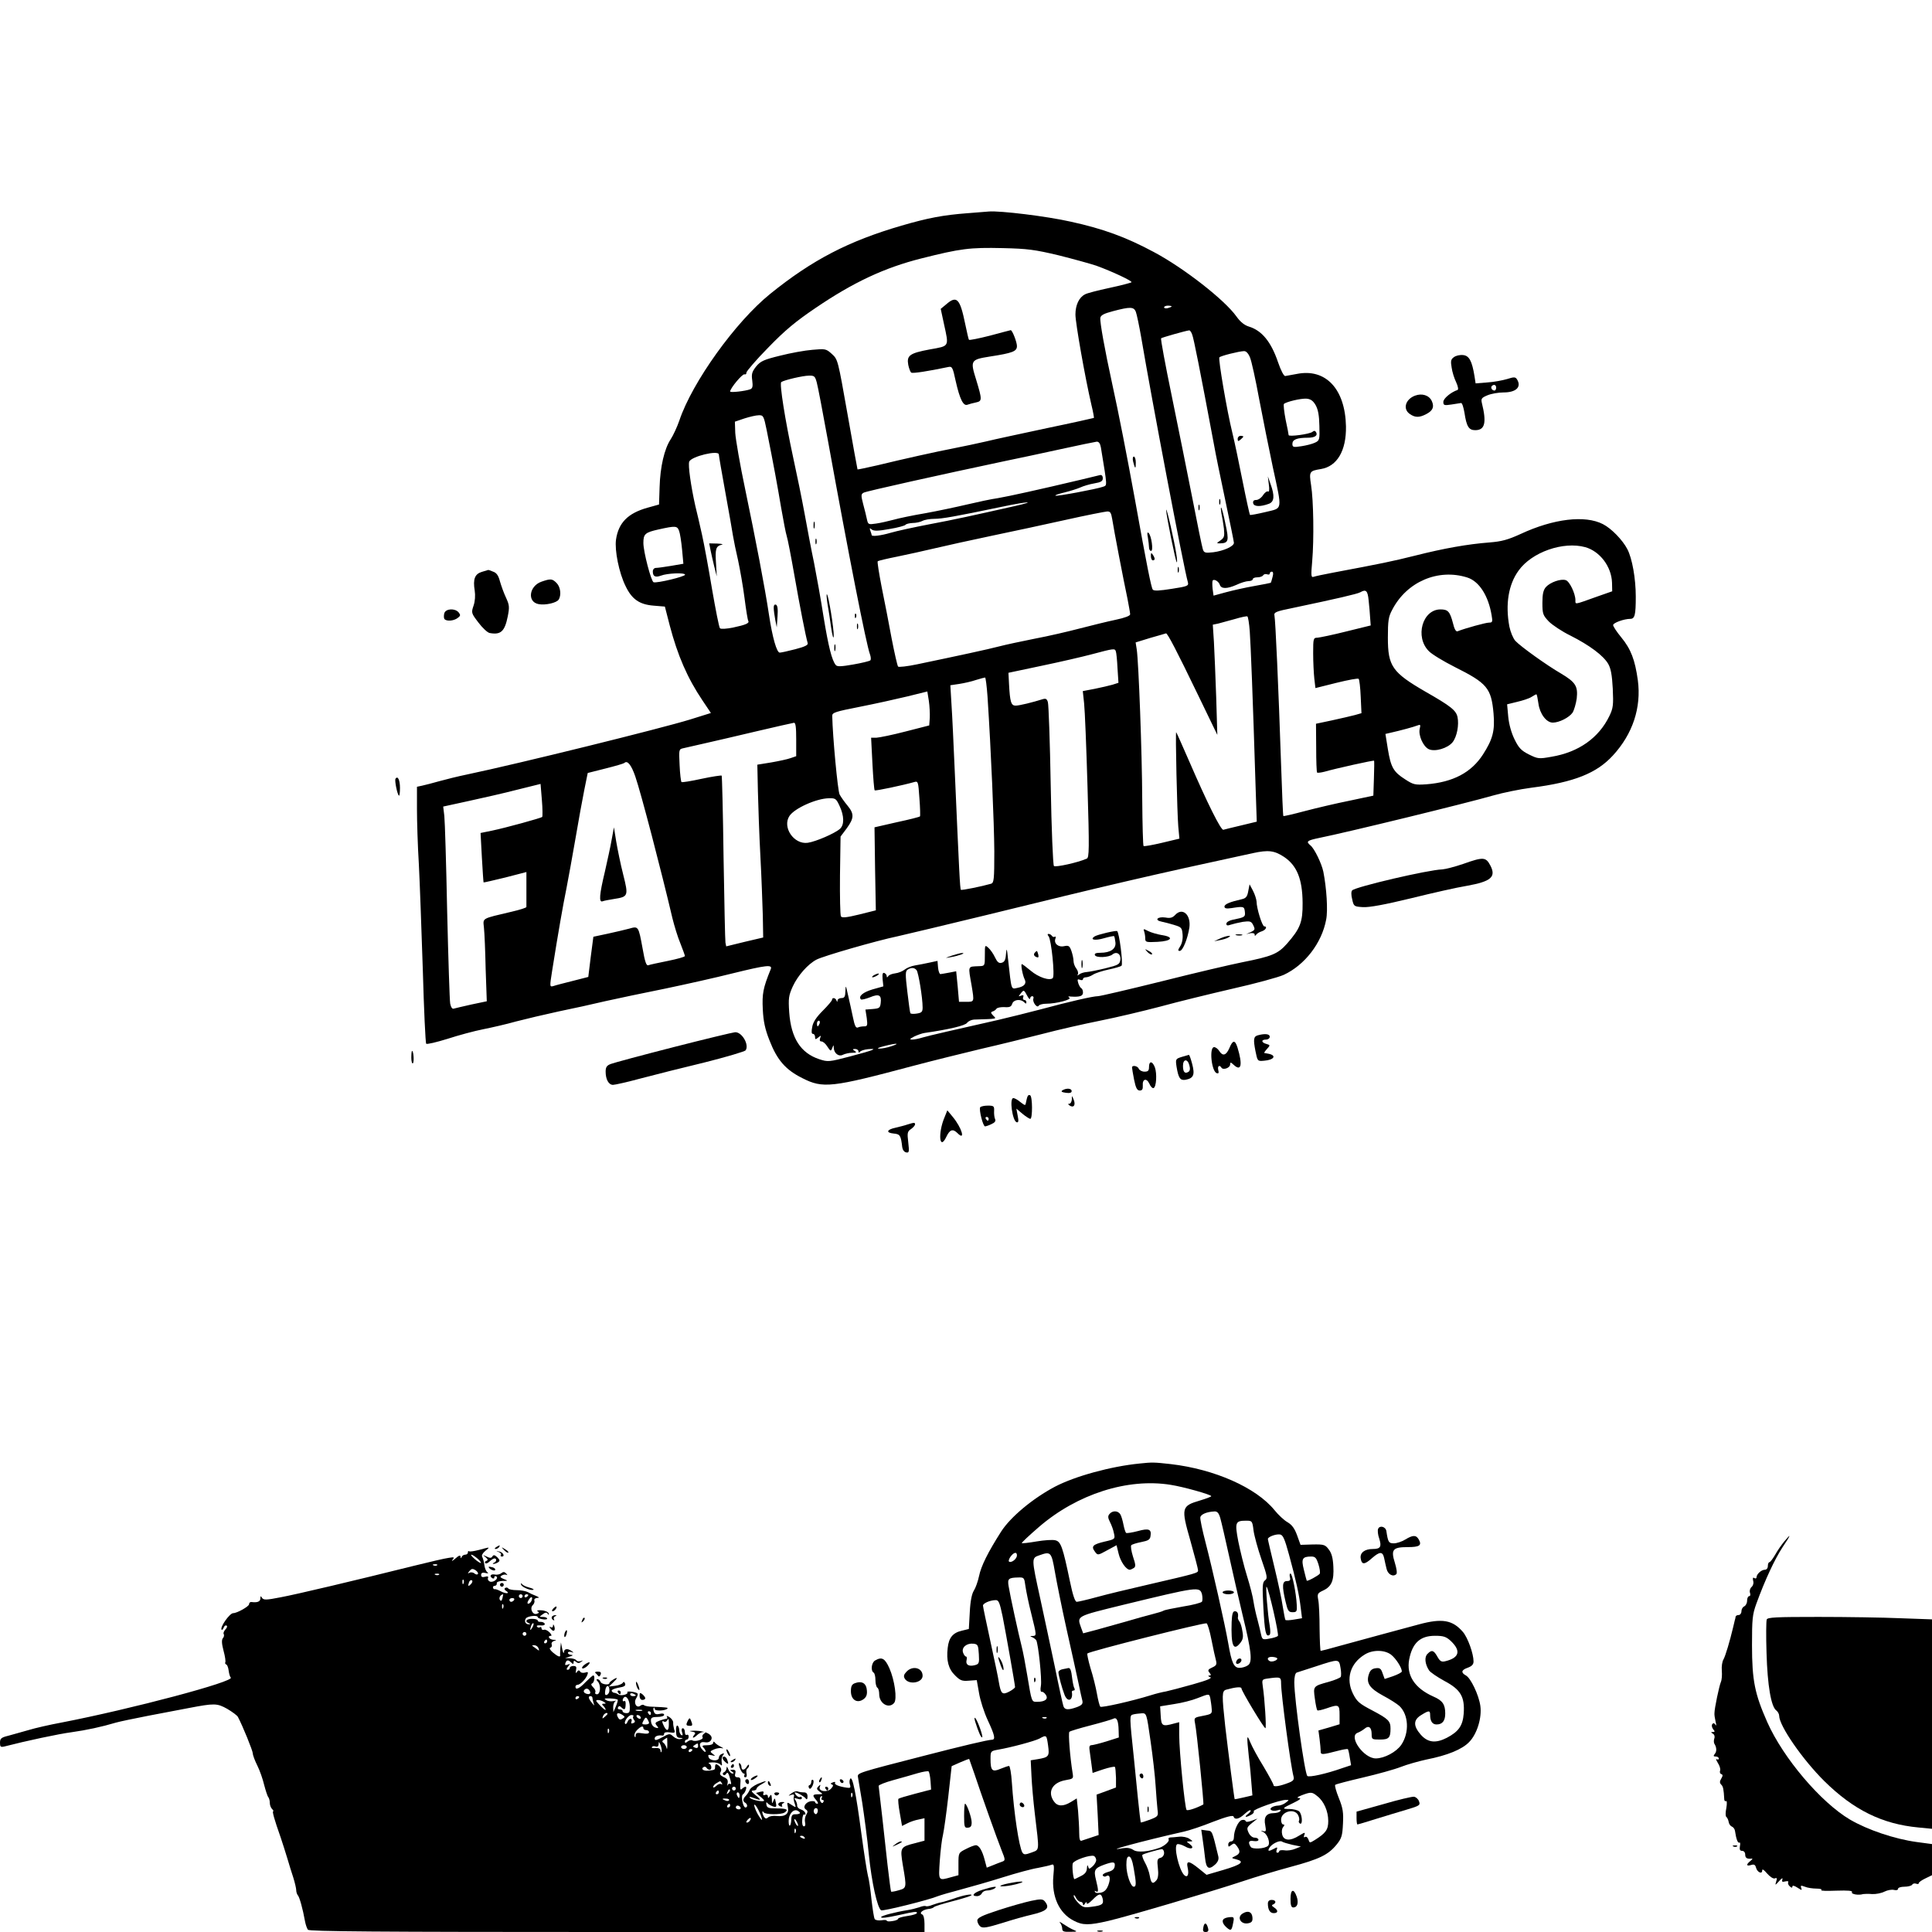 <?xml version="1.0" standalone="no"?>
<!DOCTYPE svg PUBLIC "-//W3C//DTD SVG 20010904//EN"
 "http://www.w3.org/TR/2001/REC-SVG-20010904/DTD/svg10.dtd">
<svg version="1.0" xmlns="http://www.w3.org/2000/svg"
 width="1024pt" height="1024pt" viewBox="0 0 1024 1024"
 preserveAspectRatio="xMidYMid meet">

<g transform="translate(0,1024) scale(0.1,-0.1)"
fill="#000000" stroke="none">
<path d="M5128 9110 c-130 -10 -209 -25 -350 -66 -281 -82 -472 -181 -695
-361 -185 -149 -414 -469 -482 -671 -12 -35 -33 -80 -46 -100 -34 -51 -56
-147 -59 -255 l-3 -91 -61 -17 c-104 -29 -154 -80 -167 -169 -8 -57 16 -177
51 -247 33 -69 73 -97 148 -103 l60 -5 26 -101 c42 -159 93 -277 173 -396 l45
-67 -112 -35 c-153 -47 -900 -232 -1181 -291 -44 -9 -109 -25 -145 -35 -36
-10 -77 -21 -92 -24 l-28 -6 0 -118 c0 -64 4 -196 10 -292 5 -96 14 -348 21
-560 6 -212 14 -388 18 -392 4 -4 55 8 113 26 58 19 144 42 190 51 45 9 124
27 173 41 50 13 151 37 225 53 74 15 187 40 250 55 63 14 205 44 315 66 110
23 271 59 358 81 179 44 213 48 202 22 -41 -101 -46 -130 -42 -213 3 -63 12
-105 35 -163 41 -106 86 -157 174 -201 110 -56 154 -51 589 65 102 27 264 67
360 90 96 22 242 58 324 79 83 22 220 53 305 70 85 17 229 51 320 75 91 25
263 67 384 95 120 27 241 60 270 73 112 52 202 169 225 293 10 49 2 168 -15
254 -9 43 -47 122 -68 139 -25 21 -20 26 47 40 145 29 780 184 922 225 49 14
140 33 202 41 227 29 346 77 432 171 105 114 151 254 132 398 -15 109 -37 166
-88 228 -24 29 -43 58 -43 65 0 12 58 33 91 33 24 0 29 21 29 118 0 95 -19
203 -45 252 -25 48 -84 109 -129 132 -95 49 -262 29 -436 -52 -68 -31 -101
-40 -165 -45 -116 -9 -241 -31 -395 -70 -124 -31 -179 -42 -434 -90 -48 -9
-95 -19 -103 -22 -14 -5 -15 5 -8 83 10 116 7 322 -6 403 -11 72 -9 75 52 85
86 14 135 97 133 226 -4 198 -107 309 -261 278 -26 -5 -54 -10 -61 -11 -7 -1
-23 29 -38 73 -37 109 -86 168 -154 189 -24 7 -46 25 -66 53 -62 88 -280 258
-438 342 -149 80 -271 124 -440 161 -128 29 -376 59 -435 54 -9 -1 -60 -5
-113 -9z m482 -223 c80 -20 170 -45 200 -55 83 -30 194 -82 187 -88 -3 -3 -56
-17 -117 -30 -61 -13 -119 -28 -129 -34 -32 -16 -51 -57 -51 -107 0 -45 51
-334 85 -480 9 -36 14 -67 13 -68 -2 -1 -113 -26 -248 -54 -135 -29 -281 -60
-325 -71 -44 -10 -118 -26 -165 -35 -103 -20 -269 -57 -409 -91 -57 -13 -104
-23 -106 -22 -1 2 -25 134 -53 293 -51 288 -51 290 -83 319 -31 28 -35 28
-103 22 -39 -3 -116 -17 -171 -31 -86 -21 -104 -29 -127 -57 -22 -28 -26 -40
-21 -74 4 -31 2 -42 -10 -47 -26 -10 -107 -19 -107 -12 0 17 65 95 76 91 6 -2
11 2 10 9 0 7 51 67 115 132 90 93 147 140 252 211 200 136 365 213 559 262
210 53 258 59 433 55 131 -3 169 -8 295 -38z m600 -271 c0 -2 -9 -6 -20 -9
-11 -3 -20 -1 -20 4 0 5 9 9 20 9 11 0 20 -2 20 -4z m-190 -28 c5 -13 18 -75
29 -138 53 -315 225 -1221 247 -1296 5 -19 -1 -22 -86 -35 -63 -10 -94 -12
-100 -4 -8 10 -31 123 -95 480 -41 225 -86 456 -121 615 -38 174 -65 323 -62
345 2 14 18 23 68 36 91 24 109 23 120 -3z m299 -122 c8 -20 39 -175 116 -586
7 -41 34 -172 59 -290 25 -118 46 -221 46 -227 0 -19 -55 -43 -109 -50 -44 -5
-50 -3 -56 17 -4 12 -29 133 -55 268 -27 136 -76 381 -110 546 -34 164 -59
300 -56 303 4 4 130 40 149 42 4 1 12 -10 16 -23z m306 -120 c8 -18 30 -118
49 -222 20 -104 52 -265 72 -359 51 -237 54 -216 -39 -239 -42 -10 -79 -17
-82 -15 -2 3 -20 83 -39 179 -19 96 -43 211 -54 255 -29 117 -76 394 -69 401
7 8 103 32 130 33 11 1 23 -11 32 -33z m-2296 -133 c6 -21 33 -164 61 -318
107 -591 202 -1074 221 -1123 5 -14 6 -28 2 -32 -4 -4 -45 -14 -91 -22 -62
-11 -85 -12 -92 -3 -21 25 -39 98 -65 256 -14 90 -37 218 -50 284 -14 66 -36
183 -50 260 -14 77 -42 214 -62 305 -41 190 -73 389 -62 395 16 11 116 34 146
34 29 1 33 -3 42 -36z m2644 -120 c13 -23 19 -55 20 -110 2 -73 1 -78 -23 -89
-14 -7 -46 -15 -72 -19 -44 -7 -48 -5 -48 13 0 22 24 32 82 32 38 0 54 12 43
30 -5 8 -11 8 -19 1 -14 -12 -126 -27 -126 -17 0 4 -7 41 -16 82 -8 42 -12 79
-9 83 11 11 89 30 120 28 21 -2 34 -10 48 -34z m-2909 -135 c37 -185 56 -289
76 -408 12 -69 25 -137 30 -152 5 -15 23 -108 40 -205 28 -160 60 -325 71
-362 3 -10 -16 -19 -66 -32 -38 -10 -75 -18 -82 -18 -16 -1 -39 80 -57 199
-22 147 -71 401 -126 665 -28 132 -51 267 -53 300 l-2 60 50 17 c28 9 62 17
76 17 25 1 27 -3 43 -81z m1771 -90 c35 -214 34 -199 11 -208 -33 -12 -247
-52 -252 -47 -3 3 19 10 48 17 29 7 67 19 83 26 17 8 51 18 75 22 36 6 45 12
45 27 0 13 -6 19 -15 17 -8 -2 -51 -12 -95 -23 -236 -56 -387 -89 -445 -99
-36 -5 -110 -21 -165 -34 -55 -13 -154 -34 -220 -46 -66 -11 -142 -27 -170
-35 -27 -7 -69 -17 -92 -20 -40 -6 -42 -5 -48 22 -3 15 -12 52 -20 81 -12 47
-12 53 3 61 15 8 407 95 742 166 69 14 204 43 300 64 96 21 183 39 192 40 12
1 19 -9 23 -31z m-2025 -37 c0 -6 15 -94 34 -198 19 -103 37 -208 41 -233 4
-25 16 -83 27 -130 10 -47 26 -136 34 -199 8 -63 17 -118 20 -122 7 -12 -14
-21 -80 -35 -34 -7 -65 -9 -70 -4 -5 5 -23 98 -42 207 -18 109 -42 239 -53
288 -11 50 -27 119 -36 155 -23 103 -39 215 -32 233 10 28 157 63 157 38z
m1570 -273 c-236 -53 -317 -71 -455 -97 -83 -16 -175 -36 -205 -45 -51 -15
-100 -21 -100 -12 0 2 -3 13 -7 23 -5 15 -4 16 8 6 11 -8 33 -8 93 3 44 7 82
18 85 22 3 5 20 9 38 10 17 0 41 5 52 11 11 6 39 11 63 11 41 0 109 12 363 65
134 28 184 30 65 3z m515 -70 c8 -53 61 -329 81 -422 7 -38 14 -74 14 -82 0
-8 -29 -19 -77 -29 -43 -9 -128 -30 -190 -46 -61 -16 -168 -41 -238 -54 -70
-14 -155 -32 -189 -41 -57 -15 -214 -49 -435 -95 -52 -11 -98 -16 -101 -12 -4
5 -19 71 -34 148 -14 77 -38 200 -53 273 -14 73 -24 134 -21 137 2 3 49 14
104 25 54 11 144 31 199 44 55 13 190 43 300 66 110 23 288 61 395 85 107 24
205 43 217 44 18 1 22 -6 28 -41z m-2296 -61 c5 -12 12 -57 16 -99 l7 -76 -64
-11 c-36 -6 -72 -11 -81 -11 -10 0 -17 -8 -17 -19 0 -26 13 -33 43 -22 33 13
127 17 128 5 0 -10 -149 -46 -167 -40 -13 5 -54 162 -54 208 0 48 9 56 81 72
90 20 98 19 108 -7z m4803 -87 c78 -22 139 -103 142 -188 l1 -46 -80 -28
c-123 -44 -115 -43 -115 -19 0 35 -31 100 -51 106 -26 9 -82 -11 -105 -36 -14
-16 -19 -37 -19 -84 0 -59 3 -66 34 -99 19 -19 70 -53 115 -75 99 -50 174
-105 200 -150 14 -25 20 -58 24 -131 4 -87 2 -104 -18 -145 -56 -116 -163
-192 -307 -216 -67 -12 -72 -11 -119 12 -40 20 -54 34 -76 79 -17 34 -30 80
-34 121 l-6 66 53 13 c30 7 64 18 76 26 12 8 24 14 26 14 3 0 7 -22 11 -49 7
-54 42 -101 76 -101 34 0 87 27 105 53 8 13 18 47 22 75 7 65 -6 86 -83 132
-76 44 -214 143 -242 173 -12 13 -26 47 -32 76 -22 118 -5 223 49 297 70 98
237 156 353 124z m-1657 -157 c-4 -16 -8 -30 -10 -32 -2 -1 -41 -9 -87 -17
-46 -8 -113 -23 -150 -33 l-66 -18 -5 36 c-2 20 -2 39 0 43 6 12 32 -3 38 -21
7 -23 38 -23 88 -1 23 11 52 20 65 20 12 0 22 5 22 10 0 6 11 10 24 10 14 0
28 5 31 11 4 6 13 8 21 5 8 -3 14 -1 14 4 0 6 5 10 11 10 7 0 9 -10 4 -27z
m1032 -4 c63 -20 112 -97 129 -201 6 -34 4 -38 -14 -38 -17 0 -123 -29 -167
-46 -8 -3 -17 12 -24 43 -16 61 -26 73 -66 73 -96 0 -137 -146 -62 -221 16
-17 78 -54 137 -84 172 -86 194 -112 206 -246 8 -92 -4 -137 -56 -218 -62 -96
-159 -147 -300 -158 -60 -4 -69 -2 -112 26 -63 40 -76 64 -92 160 l-13 81 26
6 c54 12 127 32 144 39 15 6 17 4 12 -17 -9 -34 18 -95 48 -109 33 -15 100 5
126 37 23 29 35 92 26 134 -8 35 -35 57 -170 134 -176 102 -199 135 -199 286
0 90 3 111 23 148 77 149 244 220 398 171z m-523 -121 c3 -29 7 -71 8 -93 l3
-40 -130 -32 c-71 -18 -140 -32 -152 -33 -22 0 -23 -4 -23 -82 0 -46 3 -106 6
-134 l6 -51 112 28 c61 15 114 25 117 21 4 -4 9 -46 11 -95 l4 -87 -35 -10
c-20 -5 -74 -18 -121 -28 l-85 -18 1 -127 c0 -70 2 -129 5 -132 3 -2 21 0 40
5 55 16 261 62 262 58 1 -2 1 -44 -1 -94 l-3 -91 -127 -27 c-70 -14 -176 -39
-237 -55 -60 -16 -111 -28 -113 -26 -2 2 -7 124 -12 271 -14 419 -30 767 -35
790 -4 19 4 23 103 43 223 47 337 73 352 82 30 17 39 9 44 -43z m-630 -165 c5
-71 16 -342 31 -828 l6 -180 -83 -20 c-46 -11 -88 -21 -94 -23 -13 -3 -84 139
-181 363 -36 83 -67 152 -69 154 -5 5 5 -429 11 -499 l6 -65 -92 -22 c-51 -12
-95 -20 -98 -17 -3 3 -6 114 -7 247 -1 247 -19 725 -29 794 l-6 38 78 24 c43
12 80 23 83 24 8 1 57 -93 168 -323 l104 -215 -6 200 c-4 110 -9 241 -12 292
l-6 92 29 6 c15 4 55 15 88 24 33 10 63 16 66 14 4 -1 10 -38 13 -80z m-710
-105 c3 -7 7 -48 9 -90 l5 -77 -31 -10 c-18 -5 -60 -15 -95 -22 l-63 -12 7
-65 c4 -36 12 -234 18 -441 10 -333 9 -377 -4 -382 -47 -21 -166 -47 -174 -39
-5 5 -13 197 -17 427 -4 230 -11 428 -15 441 -5 18 -11 21 -28 16 -54 -17
-123 -34 -143 -34 -24 0 -30 19 -35 115 l-3 59 175 37 c96 20 218 48 270 62
113 30 119 31 124 15z m-680 -240 c19 -290 35 -672 36 -820 0 -150 -2 -167
-17 -172 -49 -14 -156 -36 -160 -32 -5 4 -9 89 -33 636 -6 135 -13 291 -17
347 l-6 101 47 7 c26 4 66 13 89 21 23 7 45 13 48 13 3 1 9 -45 13 -101z
m-306 -113 l-3 -40 -125 -32 c-69 -18 -138 -32 -154 -33 l-29 0 7 -137 c4 -76
9 -140 12 -142 4 -4 150 27 210 44 20 6 21 2 27 -86 4 -51 5 -94 3 -96 -2 -3
-57 -17 -123 -31 l-118 -27 3 -220 4 -220 -88 -22 c-66 -16 -91 -19 -97 -10
-4 7 -6 104 -5 217 l3 206 33 44 c39 54 40 76 4 120 -16 19 -35 46 -42 59 -10
19 -37 308 -39 416 -1 18 15 23 147 49 81 16 194 41 252 55 l105 26 8 -50 c4
-27 6 -68 5 -90z m-708 -114 l0 -89 -29 -10 c-16 -6 -63 -16 -103 -23 l-74
-12 3 -141 c2 -78 7 -231 13 -341 6 -110 11 -253 13 -317 l2 -117 -98 -23 -98
-24 -4 20 c-2 12 -6 214 -10 450 -3 237 -8 432 -10 435 -3 2 -51 -5 -107 -17
-55 -12 -103 -20 -106 -17 -3 3 -8 43 -10 90 -4 82 -4 84 19 89 13 3 65 15
114 26 50 11 173 40 275 64 102 24 191 44 198 45 9 1 12 -23 12 -88z m-853
-196 c30 -86 139 -505 197 -752 10 -40 28 -100 42 -133 13 -33 24 -63 24 -67
0 -5 -41 -16 -90 -26 -50 -10 -96 -20 -104 -23 -10 -4 -18 18 -30 88 -22 120
-22 120 -71 106 -22 -6 -74 -18 -115 -27 l-75 -16 -14 -107 -13 -106 -82 -21
c-44 -11 -91 -23 -102 -27 -21 -6 -21 -5 -8 78 33 208 58 350 76 438 10 52 32
172 48 265 16 94 37 210 47 259 l18 89 95 24 c52 13 96 26 99 29 16 16 37 -10
58 -71z m-493 -215 c-7 -6 -191 -57 -268 -73 l-59 -12 7 -130 c4 -71 8 -130 9
-132 2 -1 53 11 115 26 l112 29 0 -89 c0 -49 0 -92 0 -96 1 -4 -34 -15 -77
-25 -165 -39 -153 -32 -148 -86 3 -26 7 -124 9 -218 l6 -171 -81 -17 c-45 -10
-87 -20 -94 -22 -8 -3 -15 7 -19 27 -3 17 -10 237 -16 488 -5 251 -12 479 -15
506 l-6 50 133 29 c73 16 189 42 258 60 l125 31 7 -85 c4 -46 4 -87 2 -90z
m1576 58 c25 -54 25 -100 2 -121 -27 -24 -128 -68 -171 -74 -73 -10 -136 82
-97 142 27 41 143 93 209 94 35 1 39 -2 57 -41z m2356 -270 c68 -46 97 -117
98 -243 1 -102 -12 -136 -83 -217 -48 -54 -80 -67 -236 -98 -60 -12 -253 -57
-427 -101 -174 -43 -327 -79 -339 -79 -26 0 -156 -30 -304 -70 -60 -16 -162
-41 -225 -56 -231 -52 -366 -83 -400 -93 -19 -6 -44 -11 -55 -11 -16 0 -14 3
10 16 17 8 41 17 55 19 131 19 216 39 226 54 7 9 23 16 36 17 128 4 121 3 102
21 -13 14 -14 18 -3 22 8 2 17 9 21 15 4 5 22 9 42 8 27 -2 36 2 41 18 7 22
44 27 63 8 9 -9 12 -9 12 0 0 7 -5 12 -11 12 -6 0 -9 7 -6 14 4 11 1 13 -11 9
-15 -6 -15 -5 -3 10 17 22 18 22 35 -10 8 -16 15 -22 16 -15 0 6 5 12 11 12 6
0 9 -6 6 -13 -6 -17 19 -52 28 -38 3 6 21 11 40 11 52 0 138 22 123 32 -9 6
-7 8 7 6 47 -3 65 2 65 21 0 11 -4 21 -9 23 -4 2 -12 14 -16 27 -6 20 -4 23 9
18 9 -4 16 -2 16 3 0 6 7 10 15 10 9 0 26 6 38 14 12 8 49 20 82 27 33 7 64
16 69 20 10 9 -12 177 -23 184 -8 4 -102 -18 -119 -28 -28 -18 1 -24 49 -10
28 8 52 13 54 11 2 -2 5 -16 7 -33 4 -34 -26 -55 -80 -55 -23 0 -32 -4 -29
-12 5 -16 74 -13 93 3 22 18 46 3 42 -28 -3 -24 -10 -28 -78 -45 -41 -10 -86
-19 -100 -20 -14 -1 -31 -6 -39 -12 -11 -8 -13 -8 -8 0 3 6 0 20 -8 30 -8 10
-15 28 -15 40 0 12 -5 35 -11 53 -10 28 -15 31 -39 26 -31 -7 -56 15 -46 40 3
9 2 13 -3 10 -5 -3 -12 -1 -16 5 -3 5 -11 10 -17 10 -7 0 -7 -4 0 -13 14 -17
34 -209 22 -221 -16 -16 -76 4 -117 39 -23 19 -44 35 -47 35 -7 0 4 -59 15
-81 11 -22 -2 -38 -38 -45 -35 -7 -31 -18 -50 151 -6 59 -8 64 -11 29 -2 -32
-8 -43 -23 -47 -14 -4 -23 3 -35 28 -8 18 -24 41 -35 51 -19 17 -19 16 -19
-39 0 -56 0 -57 -30 -58 -63 -3 -59 6 -40 -104 14 -86 15 -85 -29 -85 l-38 0
-7 81 -8 81 -36 -7 c-20 -4 -41 -7 -47 -8 -5 -1 -11 14 -13 34 l-3 36 -42 -9
c-23 -5 -58 -12 -77 -15 -19 -3 -44 -13 -55 -22 -11 -9 -33 -18 -50 -20 -16
-2 -33 -8 -37 -15 -6 -8 -8 -8 -8 0 0 7 -6 14 -13 17 -9 3 -11 -6 -9 -33 l4
-38 -57 -16 c-51 -15 -77 -37 -62 -53 4 -3 25 2 48 11 48 20 62 12 57 -30 -3
-26 -7 -29 -42 -32 l-39 -3 7 -45 c5 -39 3 -44 -13 -44 -11 0 -26 -2 -34 -6
-11 -4 -17 9 -26 53 -7 32 -18 85 -26 118 -12 54 -13 56 -14 23 -1 -31 -5 -38
-21 -38 -11 0 -20 -6 -21 -12 0 -10 -2 -10 -6 0 -5 14 -23 16 -23 3 0 -5 -22
-31 -49 -58 -34 -34 -52 -61 -56 -86 -5 -25 -4 -37 4 -37 6 0 11 -7 11 -16 0
-14 2 -15 17 -3 15 12 16 12 10 -3 -4 -12 -2 -18 7 -18 8 0 22 -12 31 -27 17
-26 19 -26 26 -8 7 18 8 18 8 2 1 -30 27 -50 50 -37 11 5 32 10 48 10 22 0 25
2 13 10 -13 8 -12 10 3 10 9 0 17 -6 17 -12 0 -8 3 -9 8 -3 4 6 23 12 42 14
57 5 32 -5 -93 -38 -114 -30 -119 -30 -165 -15 -99 33 -149 112 -159 248 -5
75 -3 89 19 138 27 58 80 118 126 142 37 19 313 99 432 124 52 12 259 61 460
110 664 163 874 212 1420 330 83 18 114 14 166 -20z m-1948 -600 c10 -13 32
-146 32 -198 0 -23 -5 -28 -30 -32 -17 -3 -33 -2 -35 2 -2 3 -9 55 -16 114
-11 92 -11 109 2 117 20 12 35 11 47 -3z m-514 -283 c-4 -8 -8 -15 -10 -15 -2
0 -4 7 -4 15 0 8 4 15 10 15 5 0 7 -7 4 -15z m381 -120 c-22 -8 -51 -13 -65
-13 -15 0 -4 6 25 13 65 17 91 17 40 0z"/>
<path d="M5014 8626 l-28 -23 17 -79 c27 -124 31 -117 -75 -136 -107 -20 -123
-32 -114 -82 4 -19 11 -38 16 -41 9 -5 87 7 197 30 19 4 23 -2 38 -73 22 -98
41 -136 63 -127 9 3 29 9 45 12 33 7 33 14 1 120 -32 102 -30 107 71 123 124
19 145 28 145 56 0 21 -25 85 -33 84 -1 0 -51 -13 -110 -29 -59 -15 -109 -25
-111 -22 -3 3 -11 41 -20 83 -28 137 -45 154 -102 104z"/>
<path d="M6006 7793 c10 -40 14 -41 14 -5 0 18 -5 32 -10 32 -6 0 -8 -11 -4
-27z"/>
<path d="M6181 7537 c-1 -22 49 -270 56 -277 3 -3 2 16 -2 42 -11 72 -53 255
-54 235z"/>
<path d="M6084 7391 c3 -18 6 -42 6 -52 0 -11 5 -19 11 -19 13 0 2 80 -13 95
-7 7 -9 -1 -4 -24z"/>
<path d="M6100 7293 c0 -13 5 -23 10 -23 13 0 13 11 0 30 -8 12 -10 11 -10 -7z"/>
<path d="M6242 7220 c0 -14 2 -19 5 -12 2 6 2 18 0 25 -3 6 -5 1 -5 -13z"/>
<path d="M6462 7580 c0 -14 2 -19 5 -12 2 6 2 18 0 25 -3 6 -5 1 -5 -13z"/>
<path d="M6352 7550 c0 -14 2 -19 5 -12 2 6 2 18 0 25 -3 6 -5 1 -5 -13z"/>
<path d="M6474 7518 c4 -18 10 -54 13 -79 4 -41 2 -49 -18 -63 -22 -15 -22
-16 -4 -16 47 1 50 12 30 104 -9 47 -20 86 -23 86 -2 0 -1 -15 2 -32z"/>
<path d="M6560 7914 c0 -14 3 -14 15 -4 8 7 15 14 15 16 0 2 -7 4 -15 4 -8 0
-15 -7 -15 -16z"/>
<path d="M6725 7672 c4 -27 2 -41 -4 -37 -6 3 -18 -6 -27 -20 -9 -14 -25 -25
-36 -25 -13 0 -18 -6 -16 -17 4 -19 38 -20 84 -3 28 11 31 42 8 105 l-14 40 5
-43z"/>
<path d="M4312 7455 c0 -16 2 -22 5 -12 2 9 2 23 0 30 -3 6 -5 -1 -5 -18z"/>
<path d="M4322 7370 c0 -14 2 -19 5 -12 2 6 2 18 0 25 -3 6 -5 1 -5 -13z"/>
<path d="M4385 7045 c5 -27 14 -86 20 -130 7 -48 13 -66 14 -45 1 38 -27 212
-36 220 -3 3 -2 -17 2 -45z"/>
<path d="M4531 6974 c0 -11 3 -14 6 -6 3 7 2 16 -1 19 -3 4 -6 -2 -5 -13z"/>
<path d="M4542 6920 c0 -14 2 -19 5 -12 2 6 2 18 0 25 -3 6 -5 1 -5 -13z"/>
<path d="M4422 6805 c0 -16 2 -22 5 -12 2 9 2 23 0 30 -3 6 -5 -1 -5 -18z"/>
<path d="M4101 7017 c0 -12 4 -40 8 -62 l8 -40 4 57 c3 40 0 59 -8 63 -8 3
-13 -4 -12 -18z"/>
<path d="M3766 7324 c4 -20 13 -59 20 -88 l13 -51 -4 70 c-5 75 -1 90 30 98
11 2 1 5 -23 6 l-43 1 7 -36z"/>
<path d="M3242 5790 c-6 -36 -23 -112 -36 -170 -29 -121 -33 -165 -12 -157 7
3 34 8 59 12 77 12 79 15 50 130 -14 55 -30 134 -37 175 l-12 75 -12 -65z"/>
<path d="M6616 5517 c-5 -29 -12 -38 -34 -43 -62 -14 -92 -26 -92 -39 0 -10
10 -12 38 -8 63 10 67 9 70 -19 3 -28 0 -30 -65 -43 -19 -4 -33 -13 -33 -21 0
-10 6 -11 23 -5 12 4 41 11 64 15 36 5 44 3 53 -13 14 -27 13 -30 -12 -42
l-23 -10 23 5 c12 2 22 -1 22 -7 0 -9 2 -9 8 -1 4 6 17 14 30 18 21 7 31 26
13 26 -11 0 -41 96 -41 132 -1 12 -9 38 -19 57 l-18 34 -7 -36z"/>
<path d="M6228 5390 c-13 -14 -26 -18 -51 -13 -42 6 -61 -14 -20 -22 15 -3 46
-11 68 -18 37 -11 40 -15 43 -50 2 -23 -3 -48 -13 -63 -12 -19 -13 -24 -2 -24
16 0 42 65 51 124 9 68 -37 109 -76 66z"/>
<path d="M6064 5304 c3 -9 6 -25 6 -37 0 -21 4 -22 65 -19 77 4 90 26 22 36
-23 4 -55 13 -71 21 -25 13 -27 13 -22 -1z"/>
<path d="M6553 5283 c9 -2 23 -2 30 0 6 3 -1 5 -18 5 -16 0 -22 -2 -12 -5z"/>
<path d="M6465 5265 l-30 -14 30 6 c17 3 37 9 45 14 27 15 -11 10 -45 -6z"/>
<path d="M6082 5194 c10 -10 20 -15 24 -12 3 4 -5 12 -18 18 -22 12 -22 12 -6
-6z"/>
<path d="M5487 5193 c-11 -10 -8 -20 7 -26 10 -4 12 0 9 14 -6 21 -7 22 -16
12z"/>
<path d="M5045 5175 c-39 -14 -40 -14 -5 -8 41 7 82 22 60 22 -8 0 -33 -7 -55
-14z"/>
<path d="M5732 5130 c0 -19 2 -27 5 -17 2 9 2 25 0 35 -3 9 -5 1 -5 -18z"/>
<path d="M4630 5070 c-8 -5 -10 -10 -5 -10 6 0 17 5 25 10 8 5 11 10 5 10 -5
0 -17 -5 -25 -10z"/>
<path d="M7706 8347 c-16 -11 -18 -21 -12 -55 3 -23 14 -58 24 -78 10 -22 13
-39 7 -41 -35 -12 -75 -45 -75 -63 0 -18 4 -20 43 -14 23 4 46 7 51 8 6 0 13
-23 18 -52 11 -73 23 -92 57 -92 52 0 61 40 35 145 -5 22 -1 27 30 40 19 8 58
15 85 15 67 0 97 29 71 70 -8 12 -15 13 -52 1 -24 -7 -71 -16 -105 -18 l-62
-5 -6 39 c-13 79 -28 108 -60 111 -17 2 -39 -3 -49 -11z m224 -162 c0 -8 -4
-15 -9 -15 -13 0 -22 16 -14 24 11 11 23 6 23 -9z"/>
<path d="M7500 8143 c-51 -19 -66 -71 -28 -97 28 -20 51 -20 87 -1 35 18 44
38 30 69 -14 31 -52 43 -89 29z"/>
<path d="M2554 7209 c-37 -11 -48 -38 -38 -99 4 -25 2 -57 -6 -80 -13 -38 -12
-40 26 -90 21 -28 48 -53 59 -55 59 -11 80 8 96 87 10 50 9 61 -9 100 -11 23
-25 62 -32 86 -8 31 -18 46 -36 52 -14 6 -26 10 -27 9 -1 0 -16 -5 -33 -10z"/>
<path d="M2870 7157 c-66 -23 -77 -108 -15 -119 35 -7 96 7 106 24 15 23 10
67 -11 88 -23 23 -31 24 -80 7z"/>
<path d="M2355 6990 c-3 -11 -3 -24 0 -30 9 -14 48 -12 70 4 16 12 17 16 6 30
-19 23 -68 21 -76 -4z"/>
<path d="M2096 6112 c-5 -9 9 -80 18 -89 3 -4 6 14 6 40 0 43 -12 68 -24 49z"/>
<path d="M7755 5661 c-44 -15 -94 -28 -111 -29 -73 -2 -458 -92 -477 -111 -6
-6 -6 -25 0 -48 8 -37 10 -38 57 -41 33 -2 115 13 255 47 113 28 246 58 296
66 128 23 156 47 124 108 -24 45 -37 46 -144 8z"/>
<path d="M3570 4690 c-168 -43 -317 -83 -332 -89 -22 -8 -28 -17 -28 -41 0
-41 16 -70 39 -70 10 0 77 15 147 34 71 19 223 57 339 85 115 29 213 58 217
64 20 30 -20 98 -56 96 -12 -1 -158 -36 -326 -79z"/>
<path d="M6668 4753 c-24 -6 -26 -21 -14 -83 11 -55 11 -55 46 -52 53 4 68 28
23 37 -10 2 -20 4 -22 4 -2 1 4 10 14 21 18 20 18 21 -3 27 -27 7 -29 23 -2
23 11 0 20 7 20 15 0 15 -25 18 -62 8z"/>
<path d="M6516 4685 c-17 -39 -35 -45 -54 -15 -7 11 -19 20 -27 20 -27 0 -14
-129 14 -138 10 -3 12 1 8 17 -5 21 7 29 17 12 9 -14 46 -1 46 17 0 13 3 13
19 -2 40 -37 48 0 20 92 -13 41 -25 41 -43 -3z"/>
<path d="M2180 4634 c0 -19 4 -33 8 -30 8 5 4 66 -4 66 -2 0 -4 -16 -4 -36z"/>
<path d="M6263 4638 c-32 -10 -33 -12 -27 -52 10 -60 19 -74 48 -69 42 8 50
26 35 83 -7 27 -15 50 -18 49 -3 -1 -21 -6 -38 -11z m41 -45 c5 -17 3 -29 -5
-34 -19 -12 -29 -1 -29 32 0 37 25 39 34 2z"/>
<path d="M6090 4585 c0 -20 -5 -25 -24 -25 -13 0 -26 7 -30 15 -6 16 -36 21
-36 7 0 -5 5 -34 11 -65 9 -44 16 -57 30 -57 13 0 17 7 16 26 -3 36 20 42 35
10 6 -15 16 -25 22 -23 15 5 19 77 7 110 -13 34 -31 35 -31 2z"/>
<path d="M5631 4461 c-9 -6 -4 -10 18 -13 21 -3 31 0 31 9 0 15 -28 17 -49 4z"/>
<path d="M5446 4428 c-3 -7 -6 -21 -8 -31 -3 -18 -4 -18 -30 2 -14 12 -31 21
-37 21 -22 0 -5 -120 17 -128 10 -3 12 5 6 34 l-7 38 32 -27 c18 -15 37 -27
42 -27 12 0 12 117 -1 125 -6 3 -12 0 -14 -7z"/>
<path d="M5681 4413 c-1 -13 -7 -23 -13 -23 -9 0 -8 -3 2 -10 21 -13 32 3 21
31 -10 24 -10 24 -10 2z"/>
<path d="M5195 4371 c-7 -13 15 -101 26 -101 4 0 20 5 34 12 18 8 24 16 19 27
-4 9 -6 28 -5 44 1 24 -2 27 -33 27 -19 0 -37 -4 -41 -9z m45 -61 c0 -5 -2
-10 -4 -10 -3 0 -8 5 -11 10 -3 6 -1 10 4 10 6 0 11 -4 11 -10z"/>
<path d="M5007 4320 c-37 -86 -28 -183 9 -105 18 38 34 44 59 19 44 -44 23 28
-25 86 l-29 35 -14 -35z"/>
<path d="M4810 4280 c-14 -5 -42 -12 -63 -17 -48 -10 -53 -27 -10 -31 34 -3
38 -11 45 -72 2 -14 10 -26 21 -28 15 -3 17 2 11 53 -6 50 -5 58 15 71 11 8
21 19 21 25 0 10 -5 10 -40 -1z"/>
<path d="M6040 2483 c-152 -15 -342 -67 -449 -123 -117 -62 -235 -160 -285
-238 -70 -110 -106 -182 -117 -236 -6 -28 -18 -62 -27 -76 -11 -17 -19 -55
-22 -115 l-5 -89 -37 -9 c-48 -11 -69 -37 -75 -91 -8 -67 4 -112 39 -146 27
-27 37 -31 73 -28 l42 3 12 -68 c6 -38 27 -103 46 -144 38 -81 42 -103 23
-104 -21 0 -163 -34 -353 -83 -359 -92 -360 -93 -358 -113 2 -10 12 -72 23
-138 10 -66 27 -190 35 -275 15 -148 45 -282 65 -295 9 -6 257 56 301 75 13 5
67 21 121 35 53 14 154 43 224 65 70 22 154 45 187 50 32 6 65 14 72 17 12 4
13 -7 8 -60 -10 -109 31 -198 108 -237 47 -25 81 -25 184 -1 96 22 546 155
712 210 65 22 179 56 253 76 153 41 200 64 244 118 27 33 31 48 34 111 3 59 0
82 -22 136 -14 35 -23 67 -19 70 5 4 71 21 148 39 77 18 167 43 200 56 33 13
94 30 135 39 112 22 190 54 227 93 42 43 68 129 59 192 -8 57 -51 148 -77 161
-27 15 -24 29 11 41 21 8 30 17 30 33 0 41 -30 125 -56 156 -55 64 -110 74
-235 40 -41 -11 -132 -36 -204 -55 -71 -19 -170 -46 -220 -60 -49 -14 -92 -25
-95 -25 -3 0 -5 53 -6 118 0 64 -3 133 -7 152 -6 32 -4 36 26 50 45 21 58 53
54 127 -2 44 -9 71 -24 90 -19 26 -26 28 -85 27 l-65 -2 -18 50 c-13 36 -27
56 -51 70 -18 10 -49 39 -69 64 -98 120 -318 217 -550 244 -90 10 -98 10 -165
3z m165 -113 c66 -10 215 -52 215 -60 0 -3 -27 -13 -60 -23 -98 -29 -101 -38
-51 -212 22 -79 41 -150 41 -158 0 -14 -2 -15 -270 -77 -96 -22 -217 -51 -267
-65 -51 -14 -99 -25 -106 -25 -9 0 -21 35 -36 108 -38 182 -48 211 -77 218
-14 4 -59 1 -100 -6 -41 -7 -76 -11 -78 -9 -3 2 39 41 91 86 202 174 470 260
698 223z m263 -177 c6 -21 27 -112 47 -203 20 -91 52 -230 71 -310 47 -192 53
-249 29 -266 -11 -8 -31 -14 -45 -14 -30 0 -42 25 -60 130 -17 98 -85 399
-120 533 -17 65 -30 126 -28 135 3 16 34 29 74 31 16 1 24 -8 32 -36z m176
-65 c4 -29 23 -98 42 -153 31 -89 33 -101 19 -111 -14 -10 -15 -30 -9 -142 7
-131 13 -160 32 -148 6 3 6 22 2 48 -11 59 -23 214 -17 208 12 -12 67 -254 60
-261 -4 -4 -25 -11 -45 -14 -35 -7 -38 -5 -44 21 -3 16 -12 52 -19 79 -8 28
-17 70 -21 95 -3 25 -19 87 -35 138 -16 51 -36 134 -46 183 -19 101 -16 109
43 109 30 0 32 -2 38 -52z m188 -128 c38 -139 54 -213 62 -281 l7 -56 -42 -7
c-23 -4 -44 -5 -46 -2 -2 2 -8 34 -14 70 -5 36 -25 130 -44 208 -19 79 -35
147 -35 151 0 11 41 27 64 24 16 -2 25 -23 48 -107z m-1442 -4 c0 -17 -26 -39
-40 -34 -6 2 -4 12 5 26 18 25 35 29 35 8z m201 -86 c9 -52 36 -187 61 -300
25 -113 54 -241 63 -285 9 -44 19 -89 22 -100 3 -16 -3 -23 -29 -33 -47 -17
-66 -15 -72 6 -3 9 -24 103 -45 207 -22 105 -57 267 -77 360 -48 219 -48 217
-4 232 59 21 63 17 81 -87z m1397 39 c7 -22 10 -44 7 -50 -7 -10 -66 -42 -69
-37 -1 2 -8 27 -15 57 -15 59 -9 71 39 71 21 0 27 -7 38 -41z m-1553 -116 c4
-27 17 -92 31 -146 29 -117 29 -117 7 -118 -14 0 -15 -2 -3 -6 8 -3 18 -11 22
-16 11 -18 31 -207 25 -242 -4 -21 -2 -34 5 -32 5 1 15 -6 21 -16 15 -22 -4
-37 -45 -37 -31 0 -29 -5 -54 144 -9 55 -22 123 -29 150 -16 62 -61 268 -69
318 -7 40 -1 46 51 47 31 1 32 -1 38 -46z m936 -44 c3 -15 3 -32 0 -38 -4 -6
-49 -18 -101 -26 -51 -9 -97 -18 -103 -22 -6 -4 -34 -12 -61 -19 -28 -7 -89
-24 -136 -38 -47 -13 -117 -33 -157 -44 l-72 -19 -11 30 c-22 63 -29 59 223
121 400 97 406 98 418 55z m-1057 -116 c18 -92 66 -363 66 -375 0 -4 -14 -15
-31 -24 -37 -19 -44 -12 -55 51 -3 22 -24 120 -45 217 -21 97 -39 182 -39 188
0 12 36 28 66 29 17 1 22 -10 38 -86z m1107 -124 c9 -46 20 -96 24 -110 5 -21
2 -27 -20 -37 -22 -10 -25 -15 -15 -27 10 -12 10 -15 -1 -16 -8 0 -6 -4 5 -8
13 -5 -12 -16 -90 -38 -60 -17 -125 -34 -144 -38 -19 -3 -55 -12 -80 -20 -103
-32 -261 -67 -268 -61 -4 4 -12 35 -18 69 -6 34 -21 95 -34 135 -12 41 -19 76
-17 78 12 12 615 164 632 160 5 -1 17 -40 26 -87z m1268 -6 c56 -53 46 -90
-29 -108 -20 -5 -28 0 -42 25 -19 34 -30 37 -52 14 -17 -16 -14 -53 8 -87 6
-10 43 -35 81 -56 87 -46 109 -84 103 -173 -5 -65 -27 -96 -90 -129 -59 -30
-100 -25 -137 16 -41 47 -41 79 2 105 40 25 47 25 47 1 0 -34 12 -51 34 -51
31 0 46 19 46 58 0 48 -14 69 -63 90 -99 44 -144 113 -128 197 17 87 58 125
137 125 45 0 59 -5 83 -27z m-2501 -70 c3 -49 1 -53 -22 -59 -32 -8 -49 3 -43
27 3 11 1 19 -3 19 -5 0 -12 10 -16 22 -8 27 20 50 56 46 23 -3 25 -8 28 -55z
m2186 -4 c25 -20 56 -68 56 -88 0 -5 -21 -16 -46 -25 l-45 -15 -11 30 c-8 25
-15 30 -36 27 -19 -2 -30 -11 -36 -30 -17 -47 2 -76 74 -115 36 -19 75 -44 87
-55 49 -46 54 -141 10 -206 -26 -38 -90 -72 -135 -72 -65 0 -147 118 -96 136
11 4 27 14 36 21 22 20 38 8 38 -28 0 -28 2 -29 44 -29 47 0 56 9 56 58 0 40
-11 51 -96 96 -69 36 -82 47 -103 89 -39 79 -15 161 63 208 42 26 106 25 140
-2z m-604 -20 c0 -10 -30 -20 -41 -13 -18 11 -9 24 16 22 14 -1 25 -5 25 -9z
m335 -49 c4 -21 4 -43 1 -48 -3 -5 -31 -17 -63 -26 -84 -23 -83 -23 -74 -89 4
-31 10 -59 13 -62 3 -3 24 2 48 10 66 23 70 21 70 -35 l0 -49 -56 -17 -56 -16
6 -45 c3 -25 6 -54 6 -65 0 -20 5 -20 98 4 23 6 44 9 46 7 2 -2 7 -22 10 -44
l7 -41 -48 -16 c-82 -29 -175 -50 -184 -41 -14 15 -68 400 -69 496 0 30 5 49
13 52 6 2 53 17 102 33 122 40 122 40 130 -8z m-315 -82 c0 -58 50 -434 66
-494 4 -16 -1 -23 -23 -32 -48 -19 -83 -25 -83 -14 0 6 -24 50 -53 99 -30 48
-61 106 -70 128 -19 47 -20 38 -8 -75 6 -47 12 -112 14 -145 l5 -61 -47 -11
c-25 -6 -47 -10 -47 -9 -2 2 -34 248 -50 386 -18 166 -18 187 4 194 50 14 82
17 82 7 0 -13 119 -211 127 -211 6 0 -4 158 -14 222 -5 34 -4 37 23 41 71 10
74 9 74 -25z m-375 -80 c2 -13 6 -36 7 -53 3 -28 1 -30 -45 -39 -48 -9 -49
-10 -43 -40 9 -41 48 -428 44 -430 -35 -19 -83 -35 -89 -29 -9 10 -39 309 -39
398 l0 67 -27 -7 c-62 -17 -68 -14 -71 41 l-3 50 74 12 c41 6 96 20 123 31 64
25 63 25 69 -1z m-317 -225 c12 -82 24 -188 27 -238 3 -49 8 -106 10 -126 5
-35 3 -37 -41 -54 -25 -9 -46 -16 -48 -14 -1 2 -8 60 -15 129 -7 69 -16 163
-21 210 -24 227 -24 228 -4 233 11 3 31 5 45 6 26 1 26 1 47 -146z m-551 121
c-3 -3 -12 -4 -19 -1 -8 3 -5 6 6 6 11 1 17 -2 13 -5z m382 -66 l1 -37 -66
-21 c-36 -11 -72 -20 -80 -20 -9 0 -12 -9 -9 -27 2 -16 7 -49 10 -74 l6 -46
56 19 c31 10 59 16 62 13 3 -3 5 -29 6 -58 l0 -51 -51 -19 -52 -19 6 -107 5
-107 -39 -13 c-22 -7 -45 -15 -51 -17 -9 -4 -13 8 -13 43 0 26 -3 78 -6 115
l-7 66 -31 -19 c-41 -25 -71 -24 -90 3 -36 51 -8 101 63 113 40 7 41 8 36 38
-13 79 -24 212 -17 218 4 4 54 19 112 34 58 15 112 31 120 35 19 11 28 -10 29
-62z m-374 -79 c8 -58 4 -63 -55 -73 l-37 -6 4 -82 c2 -46 10 -137 18 -203 24
-202 26 -187 -18 -204 -33 -12 -40 -12 -48 0 -18 30 -45 209 -56 372 -3 48
-10 87 -15 87 -5 0 -25 -7 -45 -15 -44 -19 -53 -10 -53 52 0 41 1 42 38 49 71
12 196 46 221 59 38 21 38 20 46 -36z m-391 -149 c35 -106 120 -345 145 -408
20 -49 20 -53 3 -59 -9 -3 -32 -12 -49 -19 l-33 -13 -11 41 c-13 50 -30 78
-47 78 -7 0 -31 -9 -52 -20 -40 -20 -40 -21 -40 -80 l0 -59 -37 -10 c-71 -20
-69 -22 -62 87 4 53 11 115 17 137 5 22 18 113 28 202 l18 162 45 20 c25 11
47 19 48 18 1 -2 13 -36 27 -77z m-232 -40 l3 -45 -84 -22 c-46 -12 -86 -24
-89 -27 -3 -3 0 -37 7 -75 l12 -69 28 14 c15 8 42 17 59 20 l32 7 0 -60 0 -59
-49 -13 c-80 -20 -81 -23 -66 -116 21 -121 21 -122 -22 -134 -20 -6 -38 -9
-40 -7 -2 2 -10 66 -19 142 -14 131 -44 398 -47 418 -1 5 34 19 78 31 44 12
103 29 130 37 28 8 53 12 57 9 3 -3 8 -26 10 -51z m2050 -80 c35 -27 58 -80
58 -132 0 -46 -13 -64 -72 -101 -26 -16 -27 -16 -33 3 -4 11 -11 17 -17 14 -8
-5 -9 -1 -5 10 6 16 3 15 -27 -3 -47 -30 -82 -28 -90 5 -4 15 -2 32 5 40 8 10
8 14 0 14 -6 0 -11 11 -11 25 0 43 70 63 90 25 6 -11 8 -25 5 -30 -3 -5 -1
-11 5 -15 16 -10 12 51 -5 65 -8 6 -31 12 -50 12 -43 0 -41 3 22 33 33 16 42
24 28 25 -14 1 -10 5 15 15 48 18 54 18 82 -5z m-168 -35 c-10 -8 -28 -15 -39
-15 -11 0 -26 -4 -34 -9 -19 -12 4 -24 30 -16 15 5 19 4 15 -4 -4 -6 -20 -11
-35 -11 -39 0 -54 -21 -45 -64 6 -32 4 -36 -12 -31 -14 4 -13 2 3 -6 22 -12
37 -58 24 -72 -16 -16 -83 -20 -92 -6 -16 25 -10 36 16 31 15 -2 25 0 25 7 0
6 -9 11 -20 11 -12 0 -25 11 -32 26 -11 24 -10 29 17 51 l30 24 -30 -11 c-18
-7 -31 -8 -33 -2 -2 6 -11 8 -21 5 -18 -5 -41 -55 -41 -91 0 -13 -6 -22 -15
-22 -8 0 -15 -7 -15 -16 0 -14 2 -14 16 -3 14 11 18 10 30 -6 20 -27 17 -40
-8 -52 -23 -11 -23 -11 5 -18 46 -12 26 -28 -69 -56 l-89 -26 -42 34 c-52 42
-67 43 -58 3 8 -36 -1 -55 -19 -38 -28 30 -56 151 -37 163 6 3 24 -2 41 -11
33 -20 55 -10 26 12 -19 14 -19 14 -1 14 19 0 19 1 -1 14 -11 8 -35 13 -54 11
-19 -2 -41 -4 -48 -4 -7 -1 -11 -5 -8 -10 6 -10 -21 -35 -49 -45 -58 -21 -117
-26 -138 -11 -15 10 -33 13 -57 9 -113 -21 99 37 325 88 28 6 97 29 154 52 73
28 106 36 109 28 6 -19 29 -14 58 13 15 14 29 23 32 20 3 -3 -3 -12 -14 -20
-22 -17 -12 -20 17 -4 11 5 17 14 14 19 -6 9 135 59 169 60 20 0 20 0 0 -15z
m36 -223 l45 -9 -30 -12 c-16 -7 -42 -11 -57 -8 -16 2 -28 0 -28 -5 0 -4 -4
-8 -10 -8 -5 0 -7 7 -3 16 5 14 3 15 -15 5 -28 -15 -35 -14 -24 5 12 21 55 42
67 33 6 -4 30 -11 55 -17z m-680 -43 c0 -12 -8 -23 -19 -26 -17 -4 -19 -11
-14 -54 4 -32 1 -54 -7 -64 -20 -24 -29 -18 -36 23 -3 20 -15 52 -26 71 -10
18 -16 36 -13 40 7 6 79 27 103 30 6 0 12 -8 12 -20z m-360 -38 c0 -9 -9 -24
-19 -33 -18 -16 -20 -16 -24 0 -3 10 -5 6 -6 -10 -1 -19 -10 -31 -33 -42 -17
-9 -32 -16 -33 -16 -7 0 -14 70 -9 84 7 17 91 46 112 39 6 -3 12 -13 12 -22z
m199 -44 c14 -79 14 -97 0 -97 -16 0 -39 66 -39 115 0 32 4 45 14 45 9 0 18
-21 25 -63z m-101 11 c-2 -15 -13 -24 -36 -30 -18 -5 -30 -13 -27 -19 4 -5 11
-7 16 -4 20 13 27 -7 15 -42 -9 -26 -20 -39 -39 -44 -16 -4 -30 -3 -33 3 -4 7
-2 8 4 4 15 -9 15 3 1 60 -13 52 -8 62 44 81 48 17 59 16 55 -9z m-181 -188
c7 0 13 -6 13 -12 0 -9 4 -8 10 2 7 11 10 11 10 2 0 -7 13 1 30 18 35 36 46
37 54 8 7 -30 -1 -37 -56 -44 -41 -6 -49 -4 -72 19 -14 14 -26 32 -25 39 0 7
5 3 11 -9 6 -13 17 -23 25 -23z"/>
<path d="M5881 2216 c-10 -11 -9 -21 2 -43 8 -15 18 -42 21 -59 7 -31 7 -32
-50 -45 -63 -15 -72 -25 -50 -54 14 -19 15 -19 64 8 l50 27 11 -45 c10 -42 40
-85 59 -85 4 0 13 4 21 9 11 7 11 17 -4 61 -9 29 -13 55 -9 60 5 5 29 12 54
17 36 7 46 13 48 32 6 36 -9 42 -67 26 -30 -8 -58 -12 -62 -10 -4 3 -10 22
-14 42 -4 21 -11 46 -16 55 -12 22 -42 23 -58 4z"/>
<path d="M6480 1800 c0 -5 14 -10 30 -10 17 0 30 5 30 10 0 6 -13 10 -30 10
-16 0 -30 -4 -30 -10z"/>
<path d="M6528 1643 c-4 -124 9 -156 44 -113 16 19 19 33 13 64 -3 22 -10 45
-16 52 -5 7 -9 16 -8 20 4 22 -2 34 -16 34 -11 0 -15 -14 -17 -57z"/>
<path d="M6555 1439 c-4 -6 -5 -13 -2 -16 7 -7 27 6 27 18 0 12 -17 12 -25 -2z"/>
<path d="M6837 1880 c4 -15 0 -20 -16 -20 -25 0 -27 -26 -7 -110 11 -48 16
-55 37 -55 22 0 24 4 22 40 -3 61 -24 165 -33 165 -5 0 -6 -9 -3 -20z"/>
<path d="M5633 1393 c-13 -2 -23 -10 -23 -16 0 -16 19 -86 32 -119 16 -43 47
-32 39 15 0 4 4 7 10 7 5 0 7 5 4 11 -4 5 -9 29 -12 52 -5 44 -10 58 -21 56
-4 -1 -17 -4 -29 -6z"/>
<path d="M5481 1334 c0 -11 3 -14 6 -6 3 7 2 16 -1 19 -3 4 -6 -2 -5 -13z"/>
<path d="M5282 1495 c0 -16 2 -22 5 -12 2 9 2 23 0 30 -3 6 -5 -1 -5 -18z"/>
<path d="M5291 1455 c0 -5 7 -26 14 -45 9 -23 14 -28 14 -15 0 11 -6 31 -14
45 -8 14 -14 21 -14 15z"/>
<path d="M6040 831 c0 -6 5 -13 10 -16 6 -3 10 1 10 9 0 9 -4 16 -10 16 -5 0
-10 -4 -10 -9z"/>
<path d="M6082 650 c0 -14 2 -19 5 -12 2 6 2 18 0 25 -3 6 -5 1 -5 -13z"/>
<path d="M5406 682 c-3 -6 -1 -14 5 -17 15 -10 25 3 12 16 -7 7 -13 7 -17 1z"/>
<path d="M5110 616 c0 -59 2 -65 20 -63 15 1 20 8 20 28 0 26 -26 99 -35 99
-3 0 -5 -29 -5 -64z"/>
<path d="M4744 464 c-18 -14 -18 -14 6 -3 31 14 36 19 24 19 -6 0 -19 -7 -30
-16z"/>
<path d="M6374 493 c4 -26 10 -72 13 -100 6 -58 20 -66 55 -34 14 14 19 27 15
43 -34 140 -31 133 -61 136 l-29 4 7 -49z"/>
<path d="M7304 2136 c-3 -8 -1 -31 6 -50 14 -44 7 -56 -34 -56 -43 0 -69 -20
-64 -50 5 -34 20 -34 58 0 42 37 58 38 66 3 3 -16 9 -41 13 -58 7 -30 35 -45
52 -28 5 5 1 31 -8 60 -22 70 -11 83 68 83 63 0 76 9 59 40 -14 25 -31 25 -72
0 -18 -11 -45 -20 -60 -20 -28 0 -31 6 -40 65 -4 24 -36 32 -44 11z"/>
<path d="M9457 2070 c-14 -17 -36 -48 -48 -70 -13 -22 -26 -40 -31 -40 -4 0
-8 -9 -8 -20 0 -12 -7 -20 -16 -20 -18 0 -44 -23 -44 -40 0 -6 -5 -8 -12 -4
-7 5 -9 0 -6 -14 4 -12 0 -26 -8 -33 -8 -7 -12 -20 -9 -30 4 -11 2 -19 -4 -19
-6 0 -11 -11 -11 -24 0 -13 -7 -26 -15 -30 -8 -3 -15 -15 -15 -26 0 -11 -7
-20 -15 -20 -8 0 -16 -4 -16 -10 -1 -5 -2 -13 -4 -17 -1 -5 -5 -21 -9 -38 -18
-76 -41 -152 -51 -170 -7 -11 -11 -38 -9 -60 2 -22 0 -49 -5 -60 -9 -21 -34
-140 -34 -165 -1 -8 2 -28 6 -45 5 -19 4 -25 -1 -16 -7 9 -11 10 -17 2 -4 -7
-1 -18 5 -26 10 -12 10 -15 -1 -15 -12 0 -12 -2 0 -9 8 -5 11 -16 7 -26 -3 -9
-3 -22 1 -28 12 -19 13 -41 1 -54 -8 -10 -6 -13 6 -13 9 0 16 -5 16 -11 0 -5
-5 -7 -11 -3 -6 3 -3 -5 6 -20 9 -14 15 -32 12 -40 -3 -8 -1 -17 6 -19 9 -3 9
-9 0 -24 -9 -15 -9 -23 0 -32 10 -10 13 -23 16 -79 1 -7 5 -11 10 -8 4 3 5
-13 1 -37 -5 -23 -5 -44 0 -47 4 -3 10 -14 12 -25 1 -11 9 -23 17 -26 8 -3 16
-14 17 -24 6 -42 15 -66 23 -61 4 3 6 -6 3 -19 -3 -18 0 -25 12 -25 9 0 16 -8
16 -20 0 -18 10 -24 35 -21 6 1 2 -5 -7 -12 -24 -19 -23 -30 3 -22 15 5 22 2
26 -13 6 -25 33 -38 33 -16 0 10 9 4 26 -16 16 -18 33 -29 41 -26 11 5 13 1 7
-17 -6 -21 -6 -21 16 3 13 15 20 19 17 9 -4 -13 -1 -15 15 -11 12 3 19 1 16
-4 -3 -5 0 -15 8 -22 10 -9 14 -9 14 -1 0 7 10 5 27 -6 23 -15 25 -15 20 -2
-5 14 -2 15 19 7 14 -6 42 -10 62 -10 20 0 32 -4 25 -8 -6 -4 29 -5 79 -3 64
2 88 0 84 -8 -7 -10 34 -18 59 -10 6 1 27 2 48 0 20 -1 50 5 65 13 16 8 39 12
50 9 13 -3 22 -1 22 6 0 6 15 11 34 11 19 0 38 5 41 11 4 6 13 8 21 5 8 -3 14
-2 14 3 0 5 16 16 35 25 l35 17 0 82 0 83 -82 11 c-116 16 -259 64 -353 119
-154 91 -353 325 -438 516 -66 149 -81 220 -81 408 0 138 2 162 23 220 45 124
97 235 138 298 46 68 49 79 10 32z"/>
<path d="M2630 2040 c-9 -6 -10 -10 -3 -10 6 0 15 5 18 10 8 12 4 12 -15 0z"/>
<path d="M2538 2025 c-26 -7 -49 -10 -52 -7 -4 3 -6 0 -6 -6 0 -7 -6 -12 -14
-12 -8 0 -17 -6 -19 -12 -4 -9 -6 -9 -6 1 -1 10 -9 7 -28 -10 -15 -13 -22 -16
-15 -7 12 15 10 16 -20 11 -18 -2 -103 -22 -188 -43 -309 -77 -617 -150 -703
-166 -76 -15 -90 -15 -98 -3 -7 11 -9 11 -9 -3 0 -17 -16 -23 -47 -19 -7 1
-13 -4 -13 -12 0 -11 -63 -47 -84 -47 -19 0 -73 -77 -61 -88 2 -3 7 3 11 12 3
9 10 13 15 10 5 -3 2 -12 -6 -20 -8 -9 -13 -20 -9 -25 3 -6 1 -16 -5 -22 -7
-9 -6 -29 4 -67 8 -29 12 -57 9 -61 -2 -4 0 -9 5 -11 5 -1 11 -16 13 -33 2
-16 7 -33 11 -36 27 -20 -526 -167 -898 -239 -60 -11 -139 -29 -175 -40 -36
-10 -84 -24 -107 -30 -37 -9 -43 -15 -43 -37 0 -21 3 -24 22 -20 116 30 289
67 358 76 78 11 158 28 235 51 17 5 93 21 170 36 77 15 174 33 215 41 136 26
150 26 204 -4 27 -16 53 -35 57 -43 26 -49 79 -180 79 -194 0 -9 11 -38 24
-64 13 -26 29 -72 36 -102 8 -30 17 -59 22 -65 4 -5 8 -18 8 -30 0 -12 5 -26
12 -33 7 -7 9 -12 6 -12 -6 0 5 -41 40 -140 10 -30 26 -80 35 -110 9 -30 23
-77 32 -103 8 -26 15 -56 15 -65 0 -10 4 -22 9 -28 8 -8 26 -71 38 -139 3 -16
10 -36 15 -43 8 -9 348 -12 1639 -12 l1629 0 0 44 c0 26 -5 46 -12 49 -19 7 2
25 32 29 14 1 27 6 30 10 3 4 47 18 98 31 51 13 95 27 100 31 10 11 -45 1 -96
-18 -24 -8 -53 -17 -65 -19 -12 -2 -33 -9 -47 -14 -14 -6 -29 -8 -33 -6 -5 3
-20 0 -35 -6 -15 -5 -43 -12 -62 -15 -64 -10 -140 -30 -140 -37 0 -7 31 -3 95
11 85 19 95 20 95 11 0 -5 -22 -12 -50 -16 -27 -4 -50 -10 -50 -15 0 -4 -13
-10 -30 -12 -16 -3 -30 -2 -30 2 0 4 -13 5 -29 2 -16 -2 -32 1 -35 7 -4 6 -11
52 -17 103 -5 50 -13 108 -19 127 -5 20 -21 122 -35 226 -28 212 -47 305 -59
287 -4 -7 -5 -21 -1 -31 5 -16 2 -19 -17 -16 -42 6 -68 17 -62 26 3 5 -3 6
-12 2 -12 -4 -14 -8 -5 -11 9 -3 8 -8 -4 -22 -20 -22 -69 -15 -60 9 5 13 4 14
-7 3 -11 -11 -10 -16 6 -28 19 -13 19 -14 -7 -14 -31 0 -33 -6 -10 -32 9 -11
11 -18 5 -18 -7 0 -12 4 -12 9 0 4 -11 6 -24 4 -28 -6 -43 -33 -24 -44 10 -7
10 -13 1 -28 -6 -10 -9 -28 -6 -40 3 -12 1 -21 -6 -21 -7 0 -11 14 -9 34 1 19
6 32 11 29 5 -3 8 0 5 8 -2 7 -13 16 -24 19 -11 3 -19 12 -19 20 1 8 -4 21 -9
29 -9 11 -7 13 12 7 14 -5 22 -3 22 4 0 6 -4 9 -9 6 -5 -3 -14 1 -21 9 -7 8
-9 15 -6 15 12 0 51 -23 58 -34 5 -6 8 -1 8 12 0 15 -6 22 -19 22 -11 0 -25 2
-33 5 -7 3 -22 -1 -33 -10 -19 -14 -19 -15 -1 -8 13 4 17 2 14 -8 -3 -8 -1
-25 4 -38 8 -23 8 -23 -17 -7 -24 16 -25 16 -19 -13 7 -35 -14 -51 -61 -46
-16 2 -36 -1 -43 -7 -10 -9 -16 -8 -23 3 -10 17 -12 39 -1 23 8 -12 90 -13
110 -1 24 16 11 22 -40 22 -45 0 -53 3 -56 20 -2 12 0 16 5 9 4 -6 18 -14 29
-18 19 -6 21 -3 16 21 -5 25 -6 25 -13 8 -6 -17 -8 -15 -8 10 -1 23 -4 27 -11
15 -7 -12 -10 -12 -10 -1 0 7 -6 11 -14 8 -10 -4 -13 -1 -10 8 4 10 0 12 -17
8 l-22 -6 21 -18 c12 -9 22 -20 22 -22 0 -10 -63 2 -74 13 -8 8 -3 8 17 1 42
-16 45 -13 12 14 -23 19 -26 25 -12 25 9 0 17 4 17 10 0 5 12 16 28 24 35 20
24 20 -22 1 -20 -9 -40 -23 -43 -33 -4 -9 -13 -23 -20 -30 -16 -16 -17 -29 -3
-37 13 -8 13 -25 1 -25 -13 0 -25 61 -14 69 13 8 24 41 15 41 -5 0 -13 -5 -19
-11 -9 -9 -11 -2 -9 25 3 29 0 36 -14 36 -13 0 -17 6 -13 20 4 15 0 20 -13 20
-16 0 -17 -2 -4 -10 11 -7 11 -10 2 -10 -7 0 -17 10 -22 23 -6 15 -9 17 -9 5
-1 -9 -7 -18 -13 -21 -7 -2 -9 -8 -5 -13 4 -5 12 -3 16 5 6 9 10 6 16 -11 12
-40 13 -48 5 -43 -5 3 -11 -1 -14 -7 -3 -7 -3 -3 0 9 4 18 -1 26 -20 34 -19 9
-23 16 -17 27 6 10 4 20 -4 29 -18 17 -25 16 -25 -2 0 -16 -1 -16 -38 -20 -24
-2 -39 10 -23 19 5 4 12 2 16 -4 3 -5 10 -10 16 -10 14 0 11 28 -3 33 -7 3 1
6 18 6 16 1 35 -4 42 -11 9 -9 10 -6 7 12 -2 13 1 30 7 37 8 11 7 12 -6 7 -9
-3 -16 -12 -16 -20 0 -20 -46 -18 -54 2 -5 13 -2 15 16 11 21 -5 21 -5 6 7
-16 12 -16 14 7 24 14 6 33 9 42 6 10 -2 7 1 -7 8 -14 7 -28 17 -32 23 -5 6
-8 5 -8 -2 0 -8 -13 -13 -32 -13 -25 0 -29 -3 -20 -12 7 -7 12 -16 12 -21 0
-5 -7 -2 -15 7 -24 24 -19 47 10 42 16 -3 28 1 34 12 14 25 -25 48 -84 49 -27
0 -37 -2 -22 -4 23 -4 26 -7 16 -19 -15 -19 -2 -18 17 1 9 8 23 15 32 15 14 0
14 -2 3 -9 -7 -5 -11 -13 -7 -19 7 -11 -40 -26 -55 -16 -5 3 -16 0 -24 -6 -11
-9 -15 -9 -15 -1 0 6 5 11 10 11 6 0 10 7 10 16 0 8 -4 12 -10 9 -5 -3 -10 3
-10 14 0 12 -5 21 -11 21 -6 0 -8 -9 -4 -21 5 -15 4 -19 -4 -15 -6 4 -11 16
-11 26 0 10 -4 21 -9 24 -5 3 -9 -10 -8 -29 1 -28 5 -35 21 -36 18 -1 19 -2 3
-6 -10 -3 -27 3 -38 13 -19 17 -21 17 -59 -4 -32 -17 -40 -18 -40 -6 0 12 19
19 43 15 4 0 7 4 7 10 0 7 12 10 30 7 27 -4 30 -2 23 16 -3 12 -6 28 -5 37 0
8 -9 21 -20 28 -11 7 -17 8 -13 2 3 -6 2 -11 -4 -11 -5 0 -22 -5 -36 -10 -23
-9 -25 -13 -14 -26 10 -12 10 -15 -2 -12 -18 4 -29 19 -29 41 0 13 8 17 35 17
19 0 35 5 35 11 0 7 -9 9 -24 5 -17 -4 -26 -1 -30 11 -4 9 -4 18 -1 21 3 3 5
0 5 -6 0 -12 55 -10 67 2 6 6 -4 7 -76 10 -22 0 -43 4 -47 8 -4 4 -13 3 -19
-2 -21 -17 -39 14 -23 39 7 11 10 22 7 25 -8 9 -60 15 -54 7 7 -12 -37 -22
-49 -11 -6 4 -15 8 -21 8 -5 0 -11 5 -13 10 -2 6 15 13 37 17 30 5 38 10 34
22 -4 10 -8 11 -13 3 -4 -6 -22 -13 -40 -15 l-33 -4 21 20 c27 25 28 33 2 17
-11 -7 -20 -15 -20 -18 0 -13 -42 -8 -47 6 -3 8 -10 14 -16 14 -7 0 -7 -4 1
-12 18 -18 15 -68 -4 -68 -8 0 -12 5 -9 10 3 6 -1 18 -11 27 -11 11 -13 18 -5
21 11 4 16 42 5 42 -3 0 -21 -16 -40 -35 -33 -35 -54 -44 -54 -25 0 6 5 10 10
10 15 0 45 31 53 53 6 15 3 17 -12 12 -11 -3 -23 -1 -26 6 -6 8 -10 7 -17 -2
-7 -10 -8 -8 -5 9 4 17 1 22 -14 22 -10 0 -19 -4 -19 -10 0 -5 -5 -10 -11 -10
-8 0 -7 6 2 17 12 15 12 16 -3 10 -12 -4 -15 -2 -11 9 6 17 15 18 31 2 9 -9
12 -9 12 1 0 10 3 11 13 3 9 -8 17 -8 27 0 12 8 12 9 -2 4 -10 -3 -20 -1 -23
4 -4 6 -18 10 -33 11 l-27 1 25 8 c17 5 19 8 8 9 -10 1 -18 5 -18 11 0 5 8 7
18 4 14 -5 15 -4 2 5 -22 16 -40 13 -41 -6 -1 -10 -5 -2 -9 17 l-7 35 -3 -30
c-1 -16 -2 -33 -1 -37 2 -14 -13 -8 -39 14 -15 13 -20 23 -13 25 7 2 10 10 7
18 -3 7 3 15 13 18 14 4 14 5 -4 6 -22 1 -34 21 -13 21 6 0 2 8 -7 18 -10 10
-24 17 -30 14 -7 -2 -13 1 -13 8 0 6 -4 9 -9 5 -5 -3 -12 -1 -15 4 -4 5 5 8
19 6 16 -1 24 2 22 9 -2 6 -12 10 -21 10 -9 -1 -16 2 -16 7 0 5 -13 9 -30 9
-30 0 -41 -14 -17 -23 9 -4 9 -6 0 -6 -17 -1 -26 16 -16 31 8 13 63 19 63 7 0
-4 11 -9 25 -11 14 -3 25 -1 25 3 0 5 -10 9 -22 9 -21 0 -21 0 -2 14 14 11 21
11 27 3 6 -9 7 -8 5 2 -2 7 -19 15 -37 16 -19 2 -28 -1 -22 -5 10 -5 9 -9 -3
-13 -22 -9 -40 27 -23 45 8 7 12 19 9 26 -2 6 5 12 15 13 14 0 12 3 -7 11 -14
5 -33 14 -43 20 -11 5 -36 10 -58 10 -22 0 -42 4 -45 9 -3 5 -10 6 -16 3 -6
-4 -5 -9 3 -15 25 -15 3 -18 -25 -4 -15 8 -30 14 -34 12 -4 -1 -8 3 -9 8 -2 6
3 10 10 10 6 1 11 6 10 13 -2 7 10 12 30 13 31 0 31 1 7 10 -19 8 -22 12 -10
19 8 5 19 6 25 3 5 -3 5 0 -2 7 -9 10 -16 10 -26 2 -7 -6 -23 -10 -35 -7 -22
4 -30 -9 -12 -20 6 -3 10 -1 10 5 0 6 4 8 10 5 15 -9 -12 -33 -32 -28 -9 3
-14 11 -12 18 4 10 -1 12 -15 8 -15 -4 -21 -1 -21 10 0 10 7 14 23 10 14 -3
18 -2 10 4 -7 5 -14 22 -16 39 -2 16 -7 35 -11 42 -5 8 2 20 16 32 27 22 28
22 -34 5z m-8 -45 c13 -11 21 -22 19 -24 -2 -2 -17 7 -32 20 -15 13 -24 24
-19 24 5 0 19 -9 32 -20z m-213 -36 c-3 -3 -12 -4 -19 -1 -8 3 -5 6 6 6 11 1
17 -2 13 -5z m216 -46 c-2 -5 -11 -4 -18 2 -8 7 -20 8 -27 4 -10 -6 -10 -4 0
9 11 13 17 14 32 5 10 -7 16 -16 13 -20z m-206 -4 c-3 -3 -12 -4 -19 -1 -8 3
-5 6 6 6 11 1 17 -2 13 -5z m130 -46 c-3 -8 -6 -5 -6 6 -1 11 2 17 5 13 3 -3
4 -12 1 -19z m40 -3 c-15 -16 -19 -13 -11 9 3 9 10 13 15 10 5 -3 3 -11 -4
-19z m166 -76 c-4 -15 -8 -17 -14 -8 -6 11 4 28 18 29 0 0 -1 -9 -4 -21z m107
11 c0 -5 -4 -10 -10 -10 -5 0 -10 5 -10 10 0 6 5 10 10 10 6 0 10 -4 10 -10z
m30 6 c0 -3 -4 -8 -10 -11 -5 -3 -10 -1 -10 4 0 6 5 11 10 11 6 0 10 -2 10 -4z
m17 -31 c-4 -8 -11 -15 -17 -15 -6 0 -6 7 2 20 14 22 24 19 15 -5z m-92 5 c-3
-5 -10 -10 -16 -10 -5 0 -9 5 -9 10 0 6 7 10 16 10 8 0 12 -4 9 -10z m-58 -42
c-3 -8 -6 -5 -6 6 -1 11 2 17 5 13 3 -3 4 -12 1 -19z m154 -105 c-12 -20 -14
-14 -5 12 4 9 9 14 11 11 3 -2 0 -13 -6 -23z m-31 -33 c0 -5 -4 -10 -10 -10
-5 0 -10 5 -10 10 0 6 5 10 10 10 6 0 10 -4 10 -10z m110 -40 c0 -5 -5 -10
-11 -10 -5 0 -7 5 -4 10 3 6 8 10 11 10 2 0 4 -4 4 -10z m-46 -36 c6 -15 4
-15 -11 -3 -10 7 -20 15 -22 16 -2 2 3 3 11 3 9 0 19 -7 22 -16z m376 -224 c0
-10 -6 -20 -13 -23 -10 -4 -12 3 -9 24 5 31 22 30 22 -1z m-105 -1 c10 -15 -1
-23 -20 -15 -9 3 -13 10 -10 16 8 13 22 13 30 -1z m245 -25 c0 -2 -7 -4 -15
-4 -8 0 -15 4 -15 10 0 5 7 7 15 4 8 -4 15 -8 15 -10z m-300 -8 c0 -3 -4 -8
-10 -11 -5 -3 -10 -1 -10 4 0 6 5 11 10 11 6 0 10 -2 10 -4z m70 -5 c0 -5 3
-18 6 -28 6 -16 5 -16 -9 2 -19 23 -21 35 -7 35 6 0 10 -4 10 -9z m198 -46 c1
-29 -2 -35 -18 -35 -11 0 -20 5 -20 10 0 6 -7 10 -16 10 -8 0 -12 5 -8 11 4 8
9 8 17 0 17 -17 22 -13 23 14 1 14 -2 22 -7 19 -10 -6 -12 9 -2 19 12 13 30
-13 31 -48z m-64 36 c2 -3 -3 -19 -10 -36 l-13 -30 -1 27 c0 14 6 29 13 32 6
3 2 3 -10 0 -13 -3 -31 -1 -40 5 -14 8 -10 10 20 9 21 -1 39 -4 41 -7z m-74
-11 c13 -8 13 -10 1 -10 -12 0 -12 -3 -3 -12 7 -7 12 -15 12 -20 0 -4 -11 4
-25 18 -14 14 -25 27 -25 29 0 8 24 5 40 -5z m203 -47 c-7 -2 -21 -2 -30 0
-10 3 -4 5 12 5 17 0 24 -2 18 -5z m47 -13 c0 -5 -2 -10 -4 -10 -3 0 -8 5 -11
10 -3 6 -1 10 4 10 6 0 11 -4 11 -10z m-230 -4 c0 -2 -7 -9 -15 -16 -13 -11
-14 -10 -9 4 5 14 24 23 24 12z m80 -6 c13 -9 13 -11 0 -19 -10 -7 -17 -6 -22
2 -17 26 -5 35 22 17z m57 -7 c-4 -3 -2 -12 3 -18 8 -9 6 -14 -4 -18 -10 -4
-13 -1 -9 9 3 7 1 14 -5 14 -5 0 -13 -7 -16 -16 -4 -9 -9 -14 -12 -11 -10 10
16 47 33 47 9 0 13 -3 10 -7z m38 -3 c3 -5 2 -10 -4 -10 -5 0 -13 5 -16 10 -3
6 -2 10 4 10 5 0 13 -4 16 -10z m45 -32 c0 -5 -9 -8 -20 -8 -18 0 -19 3 -9 21
9 17 13 19 20 8 5 -8 9 -17 9 -21z m105 -8 c0 -34 -10 -39 -25 -11 -12 24 -13
34 -1 26 5 -3 12 -1 16 5 9 15 10 13 10 -20z m-135 -20 c0 -5 7 -10 15 -10 8
0 15 -5 15 -11 0 -8 -12 -10 -35 -6 -28 5 -35 2 -36 -11 0 -12 -2 -13 -6 -4
-3 7 3 22 13 32 21 21 34 25 34 10z m-183 -22 c-3 -8 -6 -5 -6 6 -1 11 2 17 5
13 3 -3 4 -12 1 -19z m310 -65 c0 -21 -2 -29 -4 -18 -3 11 -10 23 -17 28 -8 5
-7 10 4 17 8 5 15 10 16 10 0 0 1 -17 1 -37z m-31 -37 c-2 -6 -5 -4 -5 5 -1
11 -9 15 -26 14 -14 -2 -23 1 -20 5 3 5 12 7 20 3 10 -3 15 1 16 13 0 15 2 14
10 -5 5 -13 8 -29 5 -35z m194 29 c0 -9 -6 -12 -16 -8 -13 5 -13 7 -2 14 17
11 18 11 18 -6z m-60 -5 c0 -5 -7 -10 -15 -10 -8 0 -15 5 -15 10 0 6 7 10 15
10 8 0 15 -4 15 -10z m30 -14 c0 -3 -4 -8 -10 -11 -5 -3 -10 -1 -10 4 0 6 5
11 10 11 6 0 10 -2 10 -4z m156 -178 c4 -6 3 -8 -4 -4 -6 3 -18 -1 -26 -10 -9
-8 -16 -11 -16 -5 0 5 8 15 18 20 21 13 20 13 28 -1z m74 -28 c0 -5 -4 -10
-10 -10 -5 0 -10 5 -10 10 0 6 5 10 10 10 6 0 10 -4 10 -10z m-39 -23 c-10 -9
-11 -8 -5 6 3 10 9 15 12 12 3 -3 0 -11 -7 -18z m-51 3 c0 -5 -5 -10 -11 -10
-5 0 -7 5 -4 10 3 6 8 10 11 10 2 0 4 -4 4 -10z m110 -15 c0 -8 -2 -15 -4 -15
-2 0 -6 7 -10 15 -3 8 -1 15 4 15 6 0 10 -7 10 -15z m597 -7 c-3 -8 -6 -5 -6
6 -1 11 2 17 5 13 3 -3 4 -12 1 -19z m-162 -8 c-3 -5 -1 -10 5 -10 6 0 8 -5 4
-11 -4 -8 -9 -7 -15 2 -7 12 -3 29 7 29 3 0 2 -4 -1 -10z m-491 -12 c-3 -4
-11 -5 -19 -1 -21 7 -19 12 4 10 11 0 18 -5 15 -9z m6 -28 c0 -5 -5 -10 -11
-10 -5 0 -7 5 -4 10 3 6 8 10 11 10 2 0 4 -4 4 -10z m169 -75 c0 -5 -10 8 -23
30 -12 22 -20 44 -18 49 5 10 40 -58 41 -79z m-114 65 c3 -5 -1 -10 -9 -10 -9
0 -16 5 -16 10 0 6 4 10 9 10 6 0 13 -4 16 -10z m408 -26 c-4 -10 -9 -12 -15
-6 -12 12 -1 35 12 27 5 -3 6 -13 3 -21z m-93 -3 c0 -4 -10 -7 -22 -7 -18 1
-23 -5 -24 -27 -1 -38 -14 -47 -14 -9 0 35 23 64 45 56 8 -4 15 -9 15 -13z
m-265 -40 c-3 -6 -11 -11 -16 -11 -5 0 -4 6 3 14 14 16 24 13 13 -3z m255 -26
c0 -5 -5 -3 -10 5 -5 8 -10 20 -10 25 0 6 5 3 10 -5 5 -8 10 -19 10 -25z m-13
-37 c-3 -8 -6 -5 -6 6 -1 11 2 17 5 13 3 -3 4 -12 1 -19z m48 -28 c3 -6 -1 -7
-9 -4 -18 7 -21 14 -7 14 6 0 13 -4 16 -10z"/>
<path d="M2672 2024 c10 -10 20 -16 22 -13 3 3 -5 11 -17 18 -21 13 -21 12 -5
-5z"/>
<path d="M2643 2014 c9 -3 15 -10 12 -15 -4 -5 -1 -9 5 -9 19 0 5 25 -16 27
-16 2 -16 1 -1 -3z"/>
<path d="M2573 1987 c13 -11 15 -16 5 -20 -7 -2 -10 -8 -6 -12 4 -4 14 0 23 9
9 9 21 16 26 16 13 0 11 -18 -3 -23 -7 -3 -8 -6 -3 -6 6 0 16 3 24 8 12 8 11
12 -3 27 -14 13 -20 14 -26 5 -6 -10 -13 -10 -31 -1 -22 10 -22 10 -6 -3z"/>
<path d="M2590 1935 c0 -10 29 -24 34 -17 3 6 -3 12 -14 15 -11 3 -20 4 -20 2z"/>
<path d="M2650 1840 c0 -5 5 -10 10 -10 6 0 10 5 10 10 0 6 -4 10 -10 10 -5 0
-10 -4 -10 -10z"/>
<path d="M2762 1841 c4 -14 57 -35 66 -26 2 2 -9 7 -24 11 -16 4 -33 12 -37
18 -6 7 -7 6 -5 -3z"/>
<path d="M2932 1714 c-7 -8 -8 -14 -3 -14 10 0 25 19 20 25 -2 1 -10 -3 -17
-11z"/>
<path d="M2925 1671 c-3 -5 0 -13 6 -17 7 -4 9 -3 5 4 -3 5 0 13 6 15 9 4 10
6 1 6 -6 1 -14 -3 -18 -8z"/>
<path d="M3086 1653 c-6 -14 -5 -15 5 -6 7 7 10 15 7 18 -3 3 -9 -2 -12 -12z"/>
<path d="M9364 1656 c-3 -8 -4 -88 -1 -178 5 -171 24 -284 52 -304 8 -6 15
-19 15 -28 0 -53 124 -232 239 -346 155 -153 307 -228 499 -246 l72 -7 0 555
0 555 -167 6 c-91 4 -287 7 -435 7 -225 0 -270 -2 -274 -14z"/>
<path d="M2931 1622 c-1 -8 -6 -10 -13 -6 -8 5 -7 1 2 -10 15 -19 26 -7 17 17
-4 9 -6 9 -6 -1z"/>
<path d="M2993 1585 c-3 -9 -3 -18 -1 -21 3 -3 8 4 11 16 6 23 -1 27 -10 5z"/>
<path d="M4638 1439 c-19 -11 -24 -54 -8 -64 6 -3 10 -21 10 -40 0 -19 5 -37
10 -40 6 -3 10 -19 10 -35 0 -49 51 -79 79 -46 17 20 3 120 -25 184 -24 53
-40 62 -76 41z"/>
<path d="M3097 1416 c-10 -8 -15 -16 -10 -19 4 -2 17 4 27 14 22 22 10 25 -17
5z"/>
<path d="M4804 1379 c-14 -15 -16 -24 -8 -37 22 -34 94 -21 94 16 0 43 -54 56
-86 21z"/>
<path d="M3156 1373 c5 -5 12 -12 15 -16 3 -5 9 -2 12 7 5 12 0 16 -15 16 -12
0 -17 -3 -12 -7z"/>
<path d="M3198 1343 c7 -3 16 -2 19 1 4 3 -2 6 -13 5 -11 0 -14 -3 -6 -6z"/>
<path d="M3371 1320 c0 -8 4 -22 9 -30 12 -18 12 -2 0 25 -6 13 -9 15 -9 5z"/>
<path d="M4532 1319 c-17 -6 -22 -16 -22 -43 0 -42 28 -63 59 -47 24 13 30 30
24 63 -6 29 -28 39 -61 27z"/>
<path d="M3275 1270 c3 -5 8 -10 11 -10 2 0 4 5 4 10 0 6 -5 10 -11 10 -5 0
-7 -4 -4 -10z"/>
<path d="M3390 1251 c0 -12 6 -21 15 -21 8 0 15 4 15 9 0 5 -7 14 -15 21 -13
10 -15 9 -15 -9z"/>
<path d="M3644 1117 c-9 -19 -7 -23 8 -24 19 -2 21 2 10 29 -6 15 -8 14 -18
-5z"/>
<path d="M5169 1114 c16 -51 31 -87 37 -82 5 6 -24 88 -37 102 -5 5 -5 -4 0
-20z"/>
<path d="M3850 965 c0 -5 5 -17 10 -25 5 -8 10 -10 10 -5 0 6 -5 17 -10 25 -5
8 -10 11 -10 5z"/>
<path d="M3830 921 c0 -5 7 -14 15 -21 16 -14 18 -10 9 14 -6 17 -24 22 -24 7z"/>
<path d="M3880 910 c-9 -6 -10 -10 -3 -10 6 0 15 5 18 10 8 12 4 12 -15 0z"/>
<path d="M3921 870 c6 -16 15 -30 21 -30 5 0 6 -4 3 -10 -3 -5 -1 -10 6 -10 6
0 9 8 6 20 -3 11 -1 23 4 26 5 3 9 11 9 17 0 7 -5 4 -11 -5 -12 -22 -29 -23
-29 -4 0 8 -4 17 -10 21 -5 3 -5 -7 1 -25z"/>
<path d="M3875 880 c-3 -5 -1 -10 4 -10 6 0 11 5 11 10 0 6 -2 10 -4 10 -3 0
-8 -4 -11 -10z"/>
<path d="M3990 820 c-8 -5 -12 -11 -10 -14 3 -2 14 2 24 10 22 15 10 19 -14 4z"/>
<path d="M4345 809 c-4 -6 -5 -12 -2 -15 2 -3 7 2 10 11 7 17 1 20 -8 4z"/>
<path d="M3950 801 c0 -6 5 -13 10 -16 6 -3 10 1 10 9 0 9 -4 16 -10 16 -5 0
-10 -4 -10 -9z"/>
<path d="M4300 796 c0 -8 -4 -16 -10 -18 -5 -1 -6 -8 -2 -15 5 -8 11 -3 19 13
6 14 7 26 2 30 -5 3 -9 -1 -9 -10z"/>
<path d="M4452 801 c4 -13 18 -16 19 -4 0 4 -5 9 -11 12 -7 2 -11 -2 -8 -8z"/>
<path d="M4070 791 c0 -6 4 -13 10 -16 6 -3 7 1 4 9 -7 18 -14 21 -14 7z"/>
<path d="M4375 760 c3 -5 8 -10 11 -10 2 0 4 5 4 10 0 6 -5 10 -11 10 -5 0 -7
-4 -4 -10z"/>
<path d="M4105 730 c4 -6 11 -8 16 -5 14 9 11 15 -7 15 -8 0 -12 -5 -9 -10z"/>
<path d="M7333 678 l-143 -40 0 -34 c0 -19 2 -34 5 -34 3 0 46 13 97 29 51 16
125 38 165 50 67 20 72 23 64 44 -4 12 -17 23 -27 24 -10 1 -83 -16 -161 -39z"/>
<path d="M4126 681 c-3 -5 1 -12 10 -15 8 -3 13 -2 9 3 -3 5 1 12 7 14 8 4 7
6 -4 6 -9 1 -19 -3 -22 -8z"/>
<path d="M9188 453 c7 -3 16 -2 19 1 4 3 -2 6 -13 5 -11 0 -14 -3 -6 -6z"/>
<path d="M5346 258 c-58 -12 -59 -21 -1 -13 52 8 99 25 60 22 -11 0 -38 -5
-59 -9z"/>
<path d="M5208 224 c-48 -15 -64 -34 -29 -34 10 0 21 7 25 15 3 8 16 15 28 15
13 0 30 5 38 10 23 15 -4 12 -62 -6z"/>
<path d="M6840 176 c0 -35 4 -46 15 -46 21 0 29 24 18 57 -16 46 -33 40 -33
-11z"/>
<path d="M5465 165 c-33 -7 -111 -29 -172 -49 -89 -29 -113 -41 -113 -55 0
-10 7 -24 15 -31 13 -11 34 -8 118 18 56 18 125 37 152 43 85 20 101 36 73 71
-11 13 -21 14 -73 3z"/>
<path d="M6720 151 c0 -33 11 -51 31 -51 24 0 25 15 2 30 -13 8 -14 13 -5 16
19 9 14 24 -8 24 -13 0 -20 -7 -20 -19z"/>
<path d="M6588 99 c-36 -20 -11 -63 31 -52 17 4 21 12 19 32 -3 28 -23 36 -50
20z"/>
<path d="M6018 73 c7 -3 16 -2 19 1 4 3 -2 6 -13 5 -11 0 -14 -3 -6 -6z"/>
<path d="M6493 73 c-19 -7 -16 -27 7 -48 24 -21 28 -19 36 23 6 27 4 32 -12
31 -11 0 -25 -3 -31 -6z"/>
<path d="M5618 50 c6 -8 12 -22 12 -32 0 -15 8 -18 43 -17 36 0 39 2 18 10
-13 5 -37 19 -55 31 -17 12 -25 15 -18 8z"/>
<path d="M6378 25 c-4 -19 -1 -25 12 -25 13 0 17 6 13 20 -8 31 -20 33 -25 5z"/>
<path d="M5818 3 c6 -2 18 -2 25 0 6 3 1 5 -13 5 -14 0 -19 -2 -12 -5z"/>
</g>
</svg>
